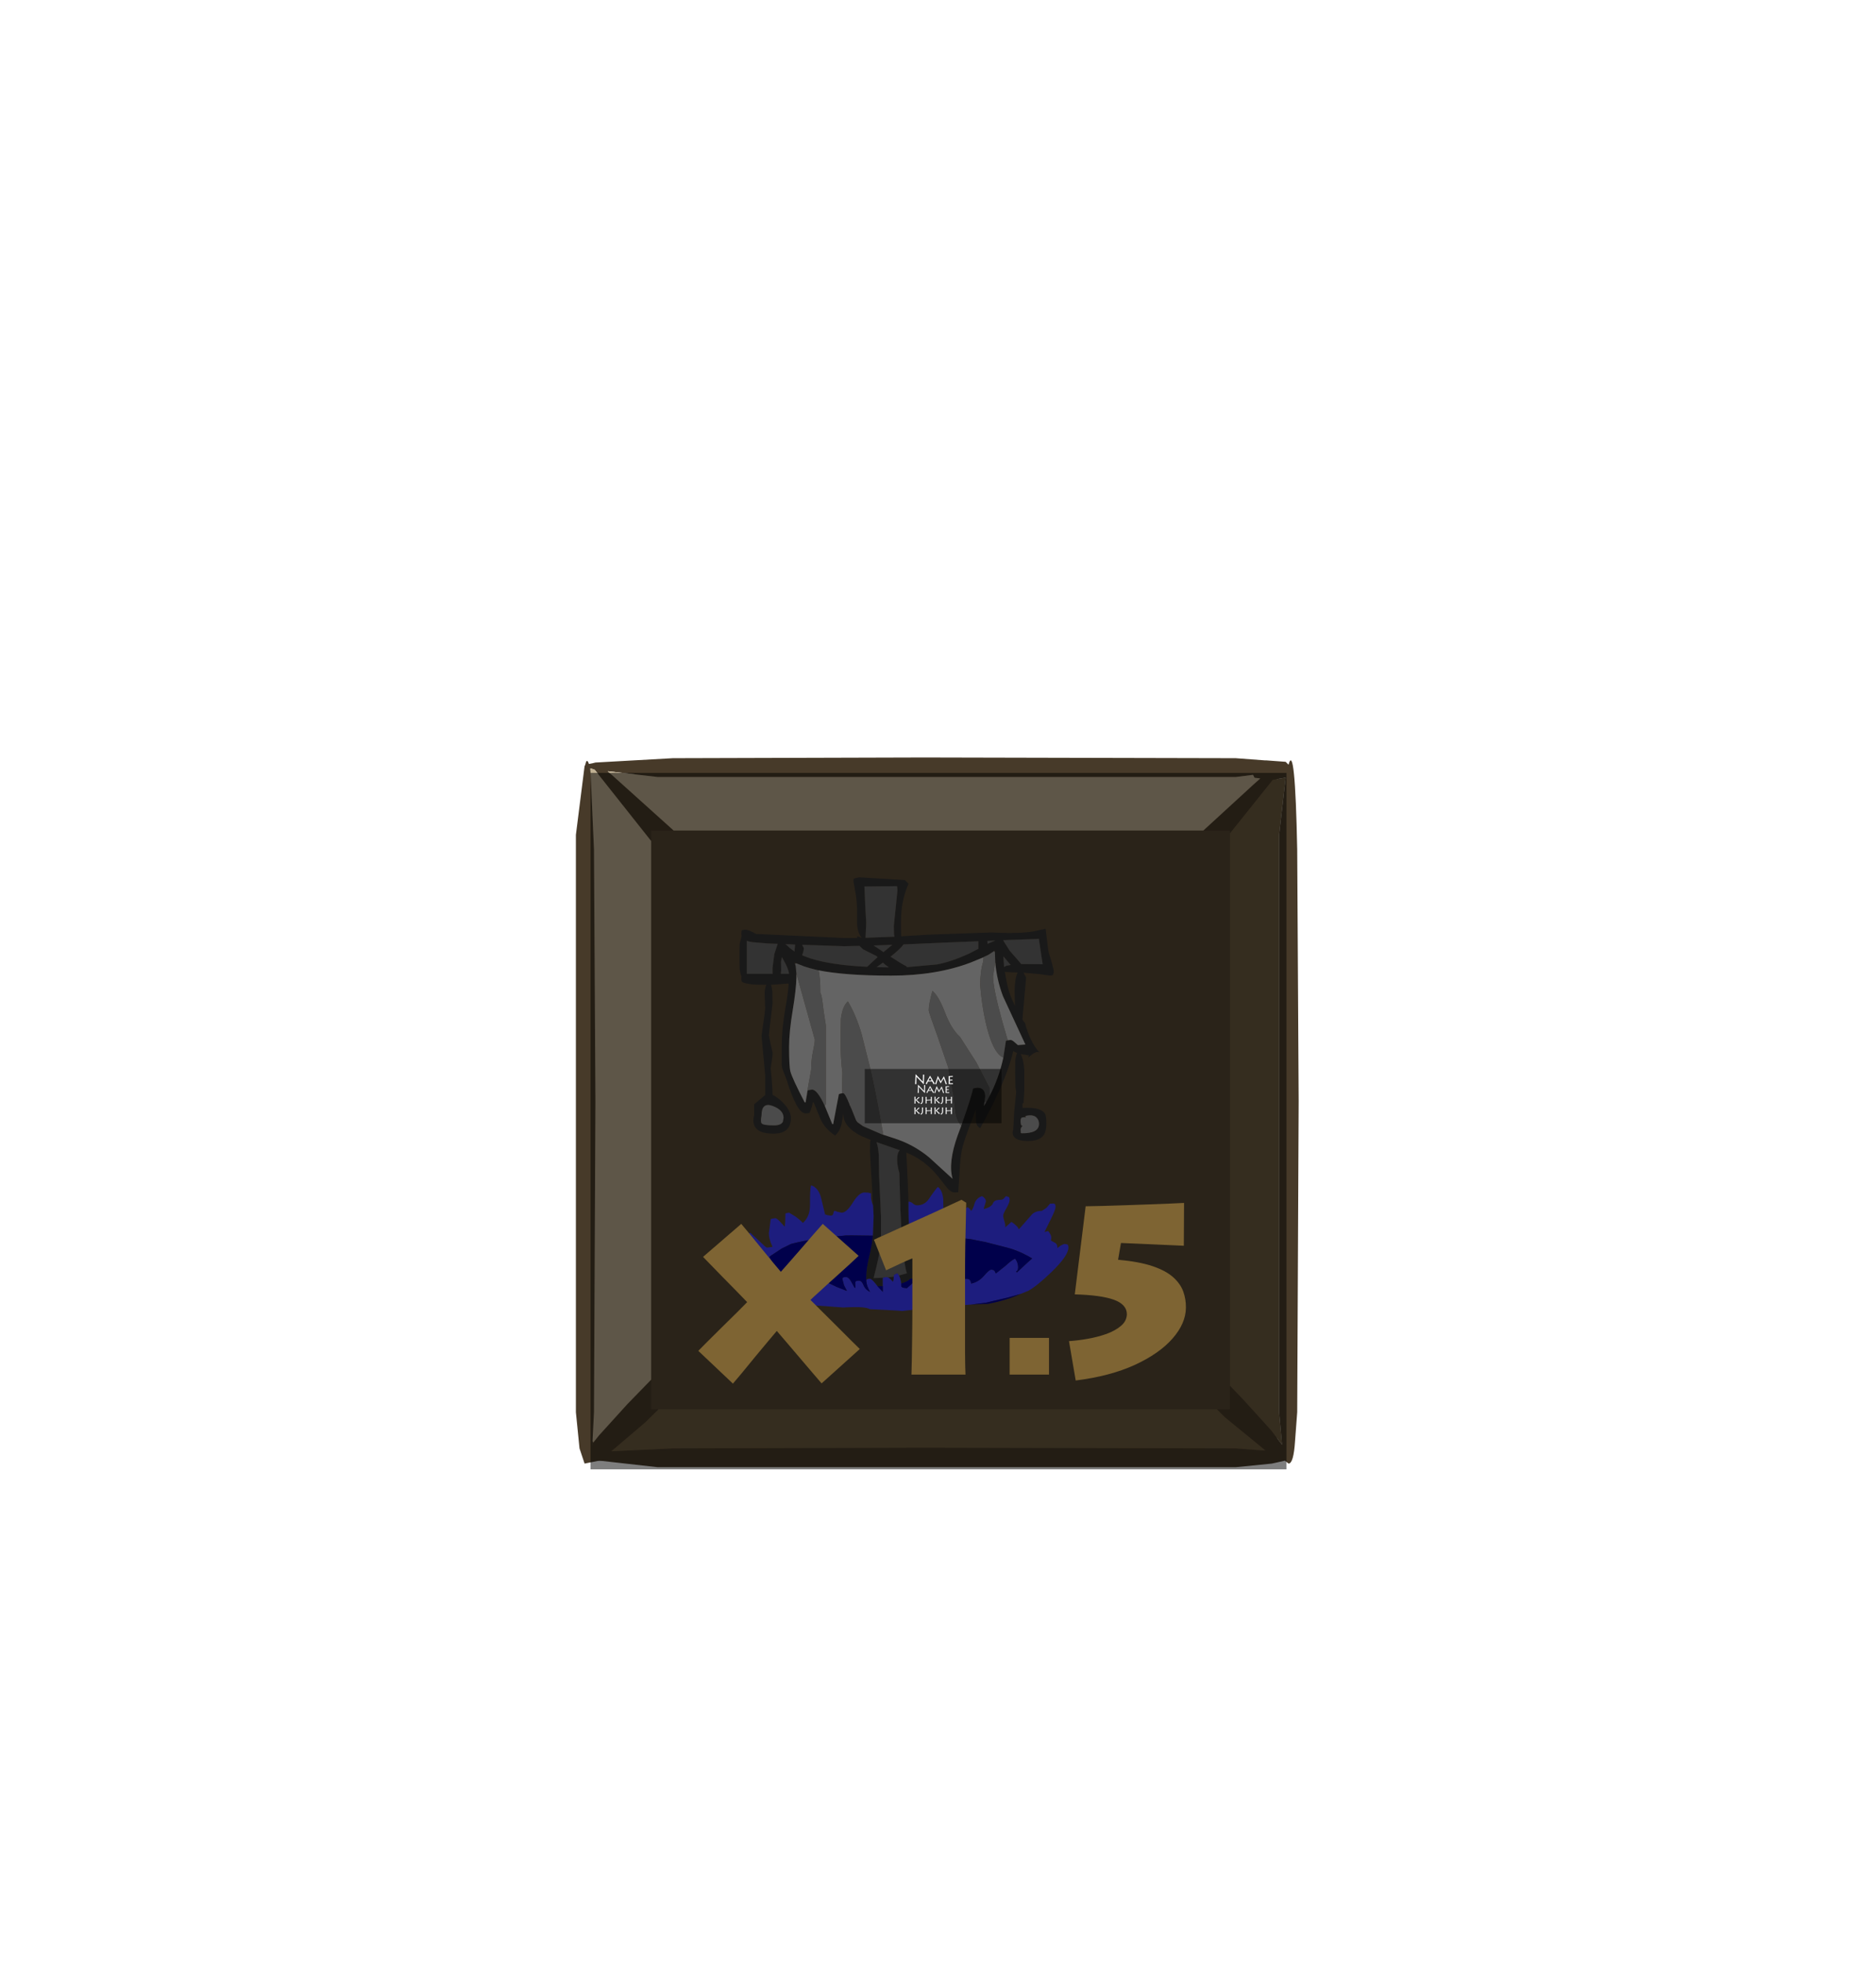 <?xml version="1.0" encoding="UTF-8" standalone="no"?>
<svg xmlns:ffdec="https://www.free-decompiler.com/flash" xmlns:xlink="http://www.w3.org/1999/xlink" ffdec:objectType="frame" height="135.65px" width="129.65px" xmlns="http://www.w3.org/2000/svg">
  <g transform="matrix(1.0, 0.0, 0.0, 1.0, 45.0, 57.4)">
    <use ffdec:characterId="933" height="47.45" id="bgcolor" transform="matrix(1.0, 0.0, 0.0, 1.0, -4.2, -3.9)" width="47.45" xlink:href="#sprite0"/>
    <use ffdec:characterId="921" height="22.0" id="hitbox" transform="matrix(2.23, 0.0, 0.0, 2.175, -4.55, -4.25)" width="22.0" xlink:href="#sprite1"/>
    <clipPath id="clipPath0" transform="matrix(1.0, 0.0, 0.0, 1.0, 0.0, 0.0)">
      <path d="M40.0 0.0 L40.0 40.0 0.0 40.0 0.0 0.0 40.0 0.0" fill="#cccccc" fill-rule="evenodd" stroke="none"/>
    </clipPath>
    <g clip-path="url(#clipPath0)">
      <filter id="filter0">
        <feColorMatrix in="SourceGraphic" result="filterResult0" type="matrix" values="0 0 0 0 0.2,0 0 0 0 0.2,0 0 0 0 1.0,0 0 0 1 0"/>
        <feConvolveMatrix divisor="676.0" in="filterResult0" kernelMatrix="1 1 1 1 1 1 1 1 1 1 1 1 1 1 1 1 1 1 1 1 1 1 1 1 1 1 1 1 1 1 1 1 1 1 1 1 1 1 1 1 1 1 1 1 1 1 1 1 1 1 1 1 1 1 1 1 1 1 1 1 1 1 1 1 1 1 1 1 1 1 1 1 1 1 1 1 1 1 1 1 1 1 1 1 1 1 1 1 1 1 1 1 1 1 1 1 1 1 1 1 1 1 1 1 1 1 1 1 1 1 1 1 1 1 1 1 1 1 1 1 1 1 1 1 1 1 1 1 1 1 1 1 1 1 1 1 1 1 1 1 1 1 1 1 1 1 1 1 1 1 1 1 1 1 1 1 1 1 1 1 1 1 1 1 1 1 1 1 1 1 1 1 1 1 1 1 1 1 1 1 1 1 1 1 1 1 1 1 1 1 1 1 1 1 1 1 1 1 1 1 1 1 1 1 1 1 1 1 1 1 1 1 1 1 1 1 1 1 1 1 1 1 1 1 1 1 1 1 1 1 1 1 1 1 1 1 1 1 1 1 1 1 1 1 1 1 1 1 1 1 1 1 1 1 1 1 1 1 1 1 1 1 1 1 1 1 1 1 1 1 1 1 1 1 1 1 1 1 1 1 1 1 1 1 1 1 1 1 1 1 1 1 1 1 1 1 1 1 1 1 1 1 1 1 1 1 1 1 1 1 1 1 1 1 1 1 1 1 1 1 1 1 1 1 1 1 1 1 1 1 1 1 1 1 1 1 1 1 1 1 1 1 1 1 1 1 1 1 1 1 1 1 1 1 1 1 1 1 1 1 1 1 1 1 1 1 1 1 1 1 1 1 1 1 1 1 1 1 1 1 1 1 1 1 1 1 1 1 1 1 1 1 1 1 1 1 1 1 1 1 1 1 1 1 1 1 1 1 1 1 1 1 1 1 1 1 1 1 1 1 1 1 1 1 1 1 1 1 1 1 1 1 1 1 1 1 1 1 1 1 1 1 1 1 1 1 1 1 1 1 1 1 1 1 1 1 1 1 1 1 1 1 1 1 1 1 1 1 1 1 1 1 1 1 1 1 1 1 1 1 1 1 1 1 1 1 1 1 1 1 1 1 1 1 1 1 1 1 1 1 1 1 1 1 1 1 1 1 1 1 1 1 1 1 1 1 1 1 1 1 1 1 1 1 1 1 1 1 1 1 1 1 1 1 1 1 1 1 1 1 1 1 1 1 1 1 1 1 1 1 1 1 1 1 1 1 1 1 1 1 1 1 1 1 1 1 1 1 1 1 1 1 1 1 1 1 1 1 1 1 1 1 1 1 1 1 1 1 1 1 1 1 1 1 1 1 1 1 1 1 1 1 1 1 1 1 1 1 1 1 1 1 1 1 1 1 1 1 1 1 1 1 1 1 1 1 1 1 1 1 1 1 1 1 1 1 1 1 1 1 1 1 1 1 1 1 1 1 1 1 1 1 1 1 1 1 1 1 1 1 1 1 1 1 1 1 1 1 1 1 1 1 1 1 1 1" order="26 26" result="filterResult1"/>
        <feComposite in="SourceGraphic" in2="filterResult1" operator="over" result="filterResult2"/>
      </filter>
      <use ffdec:characterId="998" filter="url(#filter0)" height="118.0" transform="matrix(0.254, 0.0, 0.0, 0.254, 5.596, 3.233)" width="91.5" xlink:href="#sprite2"/>
      <filter id="filter5">
        <feColorMatrix in="SourceGraphic" result="filterResult3" type="matrix" values="0 0 0 0 0.0,0 0 0 0 0.0,0 0 0 0 0.0,0 0 0 1 0"/>
        <feConvolveMatrix divisor="9.0" in="filterResult3" kernelMatrix="1 1 1 1 1 1 1 1 1" order="3 3" result="filterResult4"/>
        <feComposite in="SourceGraphic" in2="filterResult4" operator="over" result="filterResult5"/>
      </filter>
      <use ffdec:characterId="992" filter="url(#filter5)" height="15.4" transform="matrix(1.0, 0.0, 0.0, 1.0, 2.75, 24.25)" width="42.35" xlink:href="#text0"/>
    </g>
    <filter id="filter6">
      <feColorMatrix in="SourceGraphic" result="filterResult6" type="matrix" values="0 0 0 0 0.0,0 0 0 0 0.0,0 0 0 0 0.0,0 0 0 1 0"/>
      <feConvolveMatrix divisor="4.0" in="filterResult6" kernelMatrix="1 1 1 1" order="2 2" result="filterResult7"/>
      <feComposite in="SourceGraphic" in2="filterResult7" operator="over" result="filterResult8"/>
    </filter>
    <use ffdec:characterId="935" filter="url(#filter6)" height="15.75" id="txt_hotkey" transform="matrix(1.0, 0.0, 0.0, 1.0, -3.85, -0.1)" width="18.0" xlink:href="#text1"/>
    <use ffdec:characterId="948" ffdec:characterName="Army_fla.Hud_BgButton_151" height="97.6" id="bg" transform="matrix(1.0, 0.0, 0.0, 1.0, -29.05, -29.25)" width="97.6" xlink:href="#sprite3"/>
    <use ffdec:characterId="950" ffdec:characterName="Army_fla.Hud_cooldown_152" height="48.5" id="cdcover" transform="matrix(0.998, 0.0, 0.0, 0.99, -4.2, -4)" width="48.1" xlink:href="#sprite4"/>
    <use ffdec:characterId="950" ffdec:characterName="Army_fla.Hud_cooldown_152" height="48.5" id="cd" transform="matrix(0.998, 0.0, 0.0, 0.99, -4.2, -4)" width="48.1" xlink:href="#sprite4"/>
    <use ffdec:characterId="953" ffdec:characterName="Army_fla.Hud_Description_153" height="50.1" id="desc" transform="matrix(0.075, 0.0, 0.0, 0.075, 14.65, 16.478)" width="129.55" xlink:href="#sprite5"/>
  </g>
  <defs>
    <g id="sprite0" transform="matrix(1.0, 0.0, 0.0, 1.0, 0.0, 0.0)">
      <use ffdec:characterId="932" height="47.45" transform="matrix(1.0, 0.0, 0.0, 1.0, 0.0, 0.0)" width="47.45" xlink:href="#shape0"/>
    </g>
    <g id="shape0" transform="matrix(1.0, 0.0, 0.0, 1.0, 0.0, 0.0)">
      <path d="M47.45 0.0 L47.45 47.45 0.0 47.45 0.0 0.0 47.45 0.0" fill="#564732" fill-rule="evenodd" stroke="none"/>
    </g>
    <g id="sprite1" transform="matrix(1.0, 0.0, 0.0, 1.0, 0.0, 0.0)">
      <use ffdec:characterId="145" height="22.0" transform="matrix(1.0, 0.0, 0.0, 1.0, 0.0, 0.0)" width="22.0" xlink:href="#shape1"/>
    </g>
    <g id="shape1" transform="matrix(1.0, 0.0, 0.0, 1.0, 0.0, 0.0)">
      <path d="M22.0 0.0 L22.0 22.0 0.0 22.0 0.0 0.0 22.0 0.0" fill="#00ff00" fill-opacity="0.0" fill-rule="evenodd" stroke="none"/>
    </g>
    <g id="sprite2" transform="matrix(1.0, 0.0, 0.0, 1.0, 45.75, 59.4)">
      <use ffdec:characterId="997" height="118.0" transform="matrix(1.0, 0.0, 0.0, 1.0, -45.75, -59.4)" width="91.5" xlink:href="#shape3"/>
    </g>
    <g id="shape3" transform="matrix(1.0, 0.0, 0.0, 1.0, 45.75, 59.4)">
      <path d="M-7.4 29.9 L-8.25 15.15 -8.2 12.75 -8.05 12.05 -10.6 11.0 Q-15.75 8.4 -15.45 4.75 L-15.95 7.6 Q-16.4 9.75 -17.75 10.85 -20.35 9.15 -21.65 6.5 L-23.5 2.0 -23.75 1.75 Q-24.25 4.05 -24.75 4.75 L-25.75 4.85 Q-28.1 4.85 -30.95 -4.4 L-31.85 -6.7 Q-32.35 -8.0 -32.25 -8.9 L-32.25 -13.4 Q-32.25 -18.25 -31.25 -23.8 -30.55 -27.65 -30.35 -30.5 L-35.15 -30.15 Q-34.9 -29.4 -34.8 -28.3 L-34.75 -25.05 -35.25 -20.75 -35.75 -16.45 -35.3 -14.2 -34.75 -11.75 Q-34.7 -10.95 -34.95 -9.5 L-35.25 -7.45 Q-34.75 -2.4 -34.75 -0.25 -32.65 0.9 -31.2 2.7 -29.75 4.55 -29.75 6.1 -29.75 10.35 -34.5 10.35 -38.9 10.35 -39.75 8.0 -40.2 6.8 -39.75 5.35 L-39.75 2.35 -36.75 -0.15 -36.75 -5.55 -37.75 -16.25 -37.3 -19.5 Q-36.85 -22.35 -36.75 -23.75 L-36.9 -27.7 Q-36.9 -29.15 -36.45 -30.15 L-36.75 -30.15 Q-41.7 -30.15 -42.95 -30.9 -43.25 -31.05 -43.25 -31.8 L-43.2 -32.45 Q-43.55 -33.25 -43.7 -34.5 L-43.75 -37.9 -43.7 -41.3 -43.15 -43.45 -43.25 -43.9 -43.2 -44.65 -43.1 -45.0 -42.25 -45.15 Q-41.2 -45.15 -39.25 -44.0 L-15.5 -42.9 -11.7 -42.9 -11.7 -43.4 -10.6 -42.95 -10.5 -42.95 Q-11.55 -44.15 -11.75 -46.55 L-11.75 -50.75 Q-11.85 -53.7 -12.3 -55.8 L-12.75 -58.45 -12.65 -59.05 -11.2 -59.4 1.25 -58.65 2.25 -57.65 Q0.75 -54.25 0.35 -50.35 0.1 -48.0 0.25 -43.35 L7.7 -43.8 24.8 -44.4 Q32.3 -44.0 36.3 -44.7 L39.55 -45.4 40.25 -39.75 Q40.3 -39.05 41.05 -36.85 L41.75 -34.15 41.75 -33.4 41.55 -33.0 41.6 -32.8 40.75 -32.65 37.95 -33.05 33.55 -33.45 34.25 -32.15 33.75 -26.5 33.25 -20.9 Q33.25 -20.5 33.95 -19.75 34.5 -17.5 35.55 -15.3 36.6 -13.1 37.8 -11.85 L37.8 -11.8 Q36.85 -12.2 35.0 -10.5 L34.8 -10.3 35.0 -10.95 32.85 -11.3 32.75 -11.35 Q33.6 -9.7 33.75 -6.9 L33.75 -1.2 33.55 2.0 33.25 2.2 33.25 3.35 Q38.1 3.05 39.35 4.85 39.75 5.45 39.75 7.55 39.75 9.7 39.05 10.7 37.95 12.35 34.75 12.35 31.4 12.35 30.75 10.85 30.4 10.1 30.75 9.2 L31.0 4.4 31.55 -1.05 31.35 -2.25 31.25 -6.3 31.3 -9.6 Q31.45 -10.95 31.8 -11.6 31.1 -11.85 30.75 -12.15 L30.35 -10.55 Q28.15 -2.65 21.75 8.85 20.6 8.3 20.6 6.65 L20.55 3.75 18.5 9.3 Q17.2 12.75 16.75 14.85 16.35 16.9 16.15 20.45 L15.8 26.1 Q16.0 26.35 14.75 26.35 13.8 26.35 12.7 25.05 L10.3 22.0 Q6.7 17.5 1.65 15.5 L2.0 22.65 2.25 28.85 2.25 31.35 Q2.25 34.8 2.7 38.35 L2.85 39.35 3.0 40.55 3.05 40.7 Q3.75 45.25 3.75 48.5 L3.7 49.25 Q3.55 49.25 3.5 49.35 L3.5 49.7 2.75 49.85 2.65 49.85 Q2.2 50.5 0.3 51.1 L0.25 51.15 Q0.1 49.8 -0.35 48.95 L1.75 48.35 1.8 48.35 Q1.1 46.1 0.6 40.55 L0.45 38.3 0.4 37.5 0.25 35.5 0.05 31.2 -0.25 21.0 Q-0.8 19.25 -0.85 17.55 -0.9 15.7 -0.15 14.85 L-6.45 12.65 Q-5.95 14.2 -5.85 16.15 L-5.75 21.9 -5.25 32.75 -5.25 33.3 -5.25 37.8 -5.25 38.15 -5.3 40.25 -5.35 40.6 Q-5.65 43.5 -7.25 49.65 L-4.65 49.55 -4.75 49.65 -4.75 51.85 -5.25 51.85 -6.2 51.85 -6.55 51.4 Q-7.75 49.85 -8.25 49.85 -9.0 49.85 -9.2 50.1 L-9.25 50.35 -9.25 49.25 Q-9.25 46.95 -8.25 42.95 L-7.7 40.2 -7.7 40.15 -7.45 38.1 -7.25 32.85 -7.4 29.9 M-9.75 -56.9 L-9.5 -51.1 -9.25 -46.95 -9.45 -43.0 -9.45 -42.95 -1.55 -43.25 -1.7 -43.85 -1.75 -46.15 -1.25 -51.0 -0.75 -55.9 -0.85 -56.9 -1.0 -57.0 -9.75 -56.9 M-41.75 -33.15 L-34.7 -33.15 -34.75 -33.4 -34.75 -34.8 -34.25 -38.55 -33.35 -41.3 -35.95 -41.4 -40.2 -41.75 Q-41.3 -41.9 -41.75 -42.15 L-41.75 -33.15 M-6.5 -38.0 L-10.1 -39.8 -11.1 -40.75 -15.25 -40.65 -26.7 -41.05 -26.25 -40.15 Q-26.25 -39.4 -26.55 -38.65 L-26.7 -38.2 -26.25 -38.0 -24.5 -37.35 Q-18.65 -35.5 -9.0 -35.05 L-6.2 -37.65 -6.15 -37.65 -6.15 -37.7 -6.5 -38.0 M-6.1 -40.1 L-4.55 -39.05 -4.5 -39.1 -2.15 -41.05 -7.25 -40.85 -6.1 -40.1 M-4.7 -36.2 L-6.45 -34.95 -3.1 -34.9 -4.25 -35.75 -4.7 -36.2 M-30.05 -40.15 L-28.75 -39.2 -28.75 -39.65 -28.6 -41.1 -30.4 -41.2 -31.0 -41.2 -31.25 -41.2 -31.25 -41.15 Q-31.05 -41.15 -30.25 -40.35 L-30.05 -40.15 M-31.25 -35.95 L-32.2 -37.7 -32.45 -36.4 -32.4 -34.2 -32.5 -33.15 -30.25 -33.15 Q-30.4 -34.1 -31.0 -35.45 L-31.25 -35.95 M-22.5 -34.15 L-23.5 -34.4 -24.85 -34.75 -25.0 -34.8 -26.25 -35.2 -28.15 -35.95 -28.25 -36.0 -28.75 -36.25 -28.65 -35.9 -28.6 -35.8 -28.45 -35.25 -28.25 -33.15 -28.25 -32.65 -28.25 -32.25 -28.25 -32.15 -28.25 -32.05 Q-28.35 -28.75 -29.25 -23.3 -30.25 -17.35 -30.25 -13.3 -30.25 -8.0 -29.9 -6.6 -29.4 -4.7 -26.0 1.85 L-25.75 1.85 -25.75 1.75 -25.5 0.45 -25.2 -1.4 -24.95 -1.5 -24.0 -1.65 Q-22.6 -1.65 -20.55 2.75 L-18.5 7.75 -18.25 7.75 -16.7 -0.4 -16.45 -0.5 -15.85 -0.65 -15.65 -0.65 -15.5 -0.65 Q-15.0 -0.65 -13.75 2.5 L-13.65 2.75 -13.55 2.95 -13.55 3.0 -13.4 3.3 -13.35 3.4 -12.0 6.75 -11.95 6.85 -11.85 6.95 -11.8 7.0 -11.75 7.1 -11.7 7.15 -11.65 7.2 -11.6 7.25 -11.55 7.3 -10.15 8.3 -10.1 8.3 -10.05 8.35 -4.95 10.55 -4.75 10.6 -1.7 11.6 Q3.55 13.25 7.85 16.8 L14.25 22.65 Q12.95 18.25 15.65 10.75 L16.6 8.2 Q19.5 -0.05 19.8 -1.9 L20.05 -2.0 21.0 -2.15 Q23.05 -2.15 23.1 0.15 L23.1 0.3 23.0 1.15 22.95 1.5 22.75 2.85 23.4 1.8 24.25 0.2 Q26.85 -4.8 28.05 -10.35 L28.75 -14.9 29.0 -15.0 29.05 -15.0 29.2 -15.05 29.25 -15.05 30.0 -15.15 Q30.45 -15.15 31.2 -14.45 L32.0 -13.75 34.05 -13.9 27.95 -27.05 Q26.25 -31.55 25.85 -36.3 L25.75 -39.0 25.75 -39.5 25.55 -39.35 25.5 -39.3 23.95 -38.3 22.65 -37.7 22.65 -37.65 19.25 -36.25 Q9.85 -32.65 -2.5 -32.65 -15.2 -32.65 -22.5 -34.15 M37.75 -42.65 L28.0 -42.3 28.3 -41.75 29.8 -39.4 32.25 -36.6 32.9 -35.8 38.75 -35.75 38.25 -39.05 37.75 -42.4 37.75 -42.65 M23.75 -41.3 L25.75 -42.15 25.75 -42.2 23.7 -42.1 23.75 -41.3 M1.8 -34.95 L10.05 -35.7 Q13.8 -36.4 18.75 -38.65 L21.25 -39.95 21.25 -42.0 12.3 -41.65 0.9 -41.15 Q0.1 -40.0 -2.65 -37.8 0.35 -35.85 1.75 -35.15 L1.75 -34.95 1.8 -34.95 M30.05 -27.0 L31.2 -24.45 31.1 -28.45 Q31.15 -31.85 31.95 -33.5 L28.55 -33.65 28.45 -33.7 Q29.15 -29.4 30.05 -27.0 M30.05 -35.55 L28.05 -37.9 28.25 -35.0 28.9 -35.35 30.05 -35.55 M34.1 5.95 L34.15 6.0 33.75 5.85 33.0 6.0 32.8 6.35 32.75 6.75 32.75 6.95 32.75 7.2 32.8 7.55 32.8 7.7 32.95 8.1 33.0 8.15 33.3 8.25 33.35 8.25 33.1 8.4 32.9 8.7 Q32.75 8.95 32.75 9.25 L32.8 10.15 33.0 10.25 Q37.75 10.3 37.75 7.7 37.75 6.75 37.2 6.1 36.35 5.1 34.45 5.45 L34.1 5.55 33.8 5.6 34.1 5.95 M-34.75 2.8 Q-37.75 1.7 -37.75 5.45 -38.05 7.05 -37.75 7.5 -37.4 8.1 -34.35 8.1 -32.5 8.1 -31.95 7.15 L-31.75 6.05 Q-31.75 3.9 -34.75 2.8 M-3.35 49.45 L-1.75 49.25 Q-1.8 50.4 -2.0 50.65 -2.8 49.7 -3.35 49.45 M-9.25 50.45 L-9.2 50.7 -9.25 50.65 -9.25 50.45" fill="#333333" fill-rule="evenodd" stroke="none"/>
      <path d="M-4.65 49.55 L-7.25 49.65 Q-5.65 43.5 -5.35 40.6 L-5.3 40.25 -5.25 38.15 -5.25 37.8 -5.25 33.3 -5.25 32.75 -5.75 21.9 -5.85 16.15 Q-5.95 14.2 -6.45 12.65 L-0.15 14.85 Q-0.9 15.7 -0.85 17.55 -0.8 19.25 -0.25 21.0 L0.05 31.2 0.25 35.5 0.4 37.5 0.45 38.3 0.6 40.55 Q1.1 46.1 1.8 48.35 L1.75 48.35 -0.35 48.95 -0.75 48.35 -1.4 48.6 -1.75 48.85 -1.75 49.25 -3.35 49.45 -3.75 49.35 -4.6 49.5 -4.65 49.55 M-41.75 -33.15 L-41.75 -42.15 Q-41.3 -41.9 -40.2 -41.75 L-35.95 -41.4 -33.35 -41.3 -34.25 -38.55 -34.75 -34.8 -34.75 -33.4 -34.7 -33.15 -41.75 -33.15 M-9.75 -56.9 L-1.0 -57.0 -0.85 -56.9 -0.75 -55.9 -1.25 -51.0 -1.75 -46.15 -1.7 -43.85 -1.55 -43.25 -9.45 -42.95 -9.45 -43.0 -9.25 -46.95 -9.5 -51.1 -9.75 -56.9 M-6.5 -38.0 L-6.15 -37.65 -6.2 -37.65 -9.0 -35.05 Q-18.65 -35.5 -24.5 -37.35 L-26.25 -38.0 -26.7 -38.2 -26.55 -38.65 Q-26.25 -39.4 -26.25 -40.15 L-26.7 -41.05 -15.25 -40.65 -11.1 -40.75 -10.1 -39.8 -6.5 -38.0 M-31.25 -35.95 L-31.0 -35.45 Q-30.4 -34.1 -30.25 -33.15 L-32.5 -33.15 -32.4 -34.2 -32.45 -36.4 -32.2 -37.7 -31.25 -35.95 M-30.05 -40.15 L-30.25 -40.35 Q-31.05 -41.15 -31.25 -41.15 L-31.25 -41.2 -31.0 -41.2 -30.4 -41.2 -28.6 -41.1 -28.75 -39.65 -28.75 -39.2 -30.05 -40.15 M-4.7 -36.2 L-4.25 -35.75 -3.1 -34.9 -6.45 -34.95 -4.7 -36.2 M-6.1 -40.1 L-7.25 -40.85 -2.15 -41.05 -4.5 -39.1 -4.55 -39.05 -6.1 -40.1 M23.75 -41.3 L23.7 -42.1 25.75 -42.2 25.75 -42.15 23.75 -41.3 M37.75 -42.65 L37.75 -42.4 38.25 -39.05 38.75 -35.75 32.9 -35.8 32.25 -36.6 29.8 -39.4 28.3 -41.75 28.0 -42.3 37.75 -42.65 M1.75 -35.15 Q0.35 -35.85 -2.65 -37.8 0.1 -40.0 0.9 -41.15 L12.3 -41.65 21.25 -42.0 21.25 -39.95 18.75 -38.65 Q13.8 -36.4 10.05 -35.7 L1.8 -34.95 1.75 -35.15 M30.05 -35.55 L28.9 -35.35 28.25 -35.0 28.05 -37.9 30.05 -35.55" fill="#666666" fill-rule="evenodd" stroke="none"/>
      <path d="M-22.5 -34.15 L-22.2 -34.1 Q-21.75 -31.6 -21.75 -29.2 L-21.75 -28.05 Q-21.45 -27.5 -21.25 -26.25 L-20.8 -22.7 -20.25 -19.15 -20.25 2.25 -20.35 2.55 -20.55 2.75 Q-22.6 -1.65 -24.0 -1.65 L-24.95 -1.5 -25.2 -1.4 -25.5 0.45 -25.75 1.75 -25.0 -2.9 -24.25 -7.0 Q-24.25 -9.7 -23.75 -12.0 -23.25 -14.3 -23.25 -15.25 L-28.25 -33.15 -28.45 -35.25 -28.6 -35.8 -28.65 -35.9 -28.25 -36.0 -28.15 -35.95 -26.25 -35.2 -25.0 -34.8 -24.75 -34.05 -24.85 -34.75 -23.5 -34.4 -22.5 -34.15 M-15.85 -0.65 L-15.85 -1.15 -15.75 -6.25 Q-16.25 -10.0 -16.25 -15.45 L-16.15 -20.9 Q-15.75 -24.3 -14.25 -25.65 -12.05 -21.95 -10.55 -16.9 L-8.25 -7.75 Q-6.95 -2.3 -4.75 9.85 L-4.75 10.6 -4.95 10.55 -10.05 8.35 -10.1 8.3 -10.15 8.3 -11.55 7.3 -11.6 7.25 -11.65 7.2 -11.7 7.15 -11.75 7.1 -11.8 7.0 -11.85 6.95 -11.95 6.85 -12.0 6.75 -13.35 3.4 -13.4 3.3 -13.55 3.0 -13.55 2.95 -13.7 2.0 -13.75 2.5 Q-15.0 -0.65 -15.5 -0.65 L-15.65 -0.65 -15.85 -0.65 M16.6 8.2 Q15.45 6.95 15.0 4.45 L14.55 0.25 13.05 -7.65 10.1 -16.25 Q7.75 -22.7 7.75 -23.2 7.75 -25.0 8.75 -28.5 10.4 -27.2 12.1 -22.8 13.85 -18.15 16.25 -16.0 L20.7 -9.05 24.25 -2.15 24.25 0.2 23.4 1.8 23.25 1.85 22.95 1.5 23.0 1.15 23.1 0.3 23.1 0.15 Q23.05 -2.15 21.0 -2.15 L20.05 -2.0 19.8 -1.9 Q19.5 -0.05 16.6 8.2 M28.05 -10.35 Q25.15 -11.55 23.25 -19.9 22.15 -24.8 21.75 -30.0 21.75 -33.9 22.55 -36.4 L22.65 -37.65 22.65 -37.7 23.95 -38.3 25.5 -39.3 25.55 -39.35 25.75 -39.0 25.85 -36.3 25.75 -35.75 25.25 -32.5 Q25.25 -29.25 27.75 -20.2 L29.25 -15.05 29.2 -15.05 29.05 -15.0 29.0 -15.0 28.75 -14.9 28.05 -10.35 M34.1 5.55 L34.45 5.45 Q36.35 5.1 37.2 6.1 37.75 6.75 37.75 7.7 37.75 10.3 33.0 10.25 L32.8 10.15 32.75 9.25 Q32.75 8.95 32.9 8.7 L33.1 8.4 33.35 8.25 33.3 8.25 33.0 8.15 32.95 8.1 32.8 7.7 32.8 7.55 32.75 7.2 32.75 6.95 32.75 6.75 32.8 6.35 33.0 6.0 33.75 5.85 34.15 6.0 34.1 5.95 34.1 5.55 M-34.75 2.8 Q-31.75 3.9 -31.75 6.05 L-31.95 7.15 Q-32.5 8.1 -34.35 8.1 -37.4 8.1 -37.75 7.5 -38.05 7.05 -37.75 5.45 -37.75 1.7 -34.75 2.8" fill="#999999" fill-rule="evenodd" stroke="none"/>
      <path d="M-20.55 2.75 L-20.35 2.55 -20.25 2.25 -20.25 -19.15 -20.8 -22.7 -21.25 -26.25 Q-21.45 -27.5 -21.75 -28.05 L-21.75 -29.2 Q-21.75 -31.6 -22.2 -34.1 L-22.5 -34.15 Q-15.2 -32.65 -2.5 -32.65 9.85 -32.65 19.25 -36.25 L22.65 -37.65 22.55 -36.4 Q21.75 -33.9 21.75 -30.0 22.15 -24.8 23.25 -19.9 25.15 -11.55 28.05 -10.35 26.85 -4.8 24.25 0.2 L24.25 -2.15 20.7 -9.05 16.25 -16.0 Q13.85 -18.15 12.1 -22.8 10.4 -27.2 8.75 -28.5 7.75 -25.0 7.75 -23.2 7.75 -22.7 10.1 -16.25 L13.05 -7.65 14.55 0.25 15.0 4.45 Q15.45 6.95 16.6 8.2 L15.65 10.75 Q12.95 18.25 14.25 22.65 L7.85 16.8 Q3.55 13.25 -1.7 11.6 L-4.75 10.6 -4.75 9.85 Q-6.95 -2.3 -8.25 -7.75 L-10.55 -16.9 Q-12.05 -21.95 -14.25 -25.65 -15.75 -24.3 -16.15 -20.9 L-16.25 -15.45 Q-16.25 -10.0 -15.75 -6.25 L-15.85 -1.15 -15.85 -0.65 -16.45 -0.5 -16.7 -0.4 -18.25 7.75 -18.5 7.75 -20.55 2.75 M-24.85 -34.75 L-24.75 -34.05 -25.0 -34.8 -24.85 -34.75 M-28.25 -33.15 L-23.25 -15.25 Q-23.25 -14.3 -23.75 -12.0 -24.25 -9.7 -24.25 -7.0 L-25.0 -2.9 -25.75 1.75 -25.75 1.85 -26.0 1.85 Q-29.4 -4.7 -29.9 -6.6 -30.25 -8.0 -30.25 -13.3 -30.25 -17.35 -29.25 -23.3 -28.35 -28.75 -28.25 -32.05 L-28.25 -32.15 -28.25 -32.25 -28.25 -32.65 -28.25 -33.15 M25.85 -36.3 Q26.25 -31.55 27.95 -27.05 L34.05 -13.9 32.0 -13.75 31.2 -14.45 Q30.45 -15.15 30.0 -15.15 L29.25 -15.05 27.75 -20.2 Q25.25 -29.25 25.25 -32.5 L25.75 -35.75 25.85 -36.3 M23.4 1.8 L22.75 2.85 22.95 1.5 23.25 1.85 23.4 1.8 M-13.55 2.95 L-13.65 2.75 -13.75 2.5 -13.7 2.0 -13.55 2.95" fill="#cccccc" fill-rule="evenodd" stroke="none"/>
      <path d="M2.25 28.85 Q2.9 28.85 3.45 29.35 4.0 29.85 4.6 29.85 6.6 29.85 7.8 28.1 9.7 25.3 10.25 24.85 11.45 25.7 11.7 28.15 L11.75 31.85 12.25 31.45 13.25 30.85 13.95 31.5 14.25 32.35 Q14.85 30.85 15.75 30.85 16.55 30.85 16.65 31.2 L16.75 31.85 Q17.0 31.3 18.25 30.35 18.95 30.65 19.25 31.35 19.75 31.05 20.2 29.4 20.65 27.9 22.25 27.35 23.3 27.95 23.3 28.8 L22.75 30.6 22.75 30.85 Q24.8 30.35 25.25 29.25 25.55 28.35 27.25 28.35 27.95 28.35 28.3 27.85 L28.75 27.35 29.45 27.55 Q29.75 27.65 29.75 28.45 29.75 29.1 28.9 30.6 28.0 32.15 28.0 32.6 28.0 33.15 28.35 34.25 28.65 35.2 28.55 35.85 L30.25 34.35 Q32.0 35.5 32.25 36.4 L35.95 32.2 Q36.95 31.35 38.55 31.35 L39.75 30.55 40.75 29.4 41.8 29.35 42.05 29.5 Q42.25 29.6 42.25 30.35 42.25 31.0 41.0 33.55 L39.25 37.1 40.25 36.85 Q41.05 37.8 41.1 38.6 L41.0 39.45 41.85 39.9 Q42.7 40.25 42.75 41.15 L42.75 41.5 Q43.9 40.5 44.75 40.35 L45.45 40.5 Q45.75 40.6 45.75 41.35 45.75 43.55 41.1 48.05 37.1 51.9 34.75 53.15 L32.75 53.95 29.4 54.9 23.25 56.35 19.25 56.85 9.3 57.6 0.5 58.6 -0.5 58.5 -8.3 58.1 Q-9.4 57.35 -14.7 57.6 L-15.5 57.65 -29.15 56.65 -32.05 56.15 -32.3 56.05 -32.35 56.05 -32.4 56.1 -35.0 55.5 -36.4 55.5 Q-38.2 54.45 -39.95 52.2 -42.3 49.1 -42.7 47.6 L-43.85 45.65 Q-45.75 42.3 -45.75 41.25 -45.75 40.5 -45.25 40.35 L-44.75 40.35 -41.05 44.3 Q-41.75 41.65 -41.75 39.95 L-41.5 37.65 -41.6 37.5 -40.75 37.35 -37.25 40.6 Q-36.5 41.4 -36.15 41.35 L-34.75 41.15 Q-35.75 39.05 -35.75 37.4 L-35.5 35.6 -35.25 33.65 -35.0 33.5 -34.0 33.35 Q-33.6 33.35 -32.65 34.35 L-31.45 35.65 Q-31.25 34.85 -31.25 32.15 L-31.1 32.0 -30.25 31.85 -28.5 32.9 Q-27.15 33.9 -26.5 34.65 -24.55 32.95 -24.55 29.7 -24.6 25.35 -24.25 24.4 -22.25 25.05 -21.55 27.8 L-20.45 32.35 Q-20.15 32.35 -19.9 32.5 L-18.95 32.65 Q-18.25 32.65 -18.2 32.0 -18.1 31.35 -17.75 31.35 L-17.1 31.6 -15.95 31.85 Q-14.6 31.85 -12.9 29.1 -11.2 26.35 -9.75 26.35 L-8.7 26.4 -7.95 26.6 Q-8.1 28.25 -7.4 29.9 L-7.25 32.85 -7.45 38.1 Q-15.25 37.95 -15.25 38.1 -23.35 38.7 -29.7 40.35 L-32.25 41.6 -35.2 43.55 -35.6 43.9 -34.4 46.1 -33.65 47.55 -33.25 48.1 Q-32.15 49.7 -30.95 49.85 L-30.75 49.85 Q-30.6 49.85 -29.35 50.95 -28.05 52.05 -27.5 52.15 L-27.2 51.4 Q-26.85 50.9 -25.25 50.15 -26.25 48.05 -26.25 46.95 -26.25 46.1 -26.05 45.8 -25.9 45.6 -25.25 45.35 -23.55 46.1 -23.6 46.85 -23.7 47.35 -22.75 47.35 L-21.5 48.95 -19.7 50.9 -17.3 52.05 -14.5 53.15 -15.3 51.6 -15.75 49.9 -15.7 49.65 Q-15.55 49.35 -14.75 49.35 -14.1 49.35 -13.4 50.5 L-12.5 52.15 -12.2 52.35 -12.25 50.9 -12.2 50.65 Q-12.05 50.35 -11.25 50.35 -10.5 50.35 -10.05 51.45 -9.55 52.8 -8.2 53.4 -9.1 51.85 -9.2 50.7 L-9.25 50.45 -9.25 50.35 -9.2 50.1 Q-9.0 49.85 -8.25 49.85 -7.75 49.85 -6.55 51.4 L-6.2 51.85 -4.75 53.4 -4.75 51.85 -4.75 49.65 -4.65 49.55 -4.6 49.5 -3.75 49.35 -3.35 49.45 Q-2.8 49.7 -2.0 50.65 -1.8 50.4 -1.75 49.25 L-1.75 48.85 -1.4 48.6 -0.75 48.35 -0.35 48.95 Q0.1 49.8 0.25 51.15 L0.25 51.9 0.65 52.25 1.8 52.4 2.9 51.45 Q3.75 50.45 4.25 50.35 5.2 51.0 5.3 52.15 L8.0 49.65 9.15 49.55 10.3 49.35 12.0 46.7 Q12.95 44.95 13.75 44.85 L14.45 45.5 14.75 46.15 15.45 46.05 16.55 46.1 16.65 46.5 16.75 47.6 16.3 49.1 15.5 50.6 15.25 50.9 16.65 50.25 Q17.3 49.85 18.0 49.85 19.25 49.85 19.25 51.15 21.3 50.75 22.85 48.95 24.2 47.35 24.75 47.35 25.5 47.35 25.75 47.85 L26.0 48.4 28.65 46.3 Q30.2 44.85 31.05 44.45 L31.25 44.35 31.45 44.65 Q31.95 45.4 32.05 46.35 32.2 47.5 31.5 47.9 L31.75 48.1 34.6 45.45 35.1 45.0 35.9 44.3 34.4 43.45 34.25 43.4 33.3 42.9 Q32.1 42.35 31.0 41.95 L30.3 41.7 29.05 41.35 23.0 39.8 23.05 39.6 22.9 39.8 19.2 39.05 17.25 38.85 2.7 38.35 Q2.25 34.8 2.25 31.35 L2.25 28.85 M-37.25 48.6 L-37.2 47.85 Q-37.2 47.1 -37.6 46.3 L-38.0 45.65 -38.2 45.8 -39.1 46.65 -37.45 48.65 -37.25 48.6" fill="#3c3cff" fill-rule="evenodd" stroke="none"/>
      <path d="M32.75 53.95 Q29.1 55.65 23.9 56.65 L19.25 56.85 23.25 56.35 29.4 54.9 32.75 53.95 M-7.45 38.1 L-7.7 40.15 -7.7 40.2 -8.25 42.95 Q-9.25 46.95 -9.25 49.25 L-9.25 50.35 -9.25 50.45 -9.25 50.65 -9.2 50.7 Q-9.1 51.85 -8.2 53.4 -9.55 52.8 -10.05 51.45 -10.5 50.35 -11.25 50.35 -12.05 50.35 -12.2 50.65 L-12.25 50.9 -12.2 52.35 -12.5 52.15 -13.4 50.5 Q-14.1 49.35 -14.75 49.35 -15.55 49.35 -15.7 49.65 L-15.75 49.9 -15.3 51.6 -14.5 53.15 -17.3 52.05 -19.7 50.9 -21.5 48.95 -22.75 47.35 Q-23.7 47.35 -23.6 46.85 -23.55 46.1 -25.25 45.35 -25.9 45.6 -26.05 45.8 -26.25 46.1 -26.25 46.95 -26.25 48.05 -25.25 50.15 -26.85 50.9 -27.2 51.4 L-27.5 52.15 Q-28.05 52.05 -29.35 50.95 -30.6 49.85 -30.75 49.85 L-30.95 49.85 Q-32.15 49.7 -33.25 48.1 L-33.65 47.55 -34.4 46.1 -35.6 43.9 -35.2 43.55 -32.25 41.6 -29.7 40.35 Q-23.35 38.7 -15.25 38.1 -15.25 37.95 -7.45 38.1 M-6.2 51.85 L-5.25 51.85 -4.75 51.85 -4.75 53.4 -6.2 51.85 M0.25 51.15 L0.3 51.1 Q2.2 50.5 2.65 49.85 L2.75 49.85 3.5 49.7 3.5 49.35 Q3.55 49.25 3.7 49.25 L3.75 48.5 Q3.75 45.25 3.05 40.7 L3.0 40.55 2.85 39.35 2.7 38.35 17.25 38.85 19.2 39.05 22.9 39.8 23.0 39.8 29.05 41.35 30.3 41.7 31.0 41.95 Q32.1 42.35 33.3 42.9 L34.25 43.4 34.4 43.45 35.9 44.3 35.1 45.0 34.6 45.45 31.75 48.1 31.5 47.9 Q32.2 47.5 32.05 46.35 31.95 45.4 31.45 44.65 L31.25 44.35 31.05 44.45 Q30.2 44.85 28.65 46.3 L26.0 48.4 25.75 47.85 Q25.5 47.35 24.75 47.35 24.2 47.35 22.85 48.95 21.3 50.75 19.25 51.15 19.25 49.85 18.0 49.85 17.3 49.85 16.65 50.25 L15.25 50.9 15.5 50.6 16.3 49.1 16.75 47.6 16.65 46.5 16.55 46.1 15.45 46.05 14.75 46.15 14.45 45.5 13.75 44.85 Q12.95 44.95 12.0 46.7 L10.3 49.35 9.15 49.55 8.0 49.65 5.3 52.15 Q5.2 51.0 4.25 50.35 3.75 50.45 2.9 51.45 L1.8 52.4 0.65 52.25 0.25 51.9 0.25 51.15 M-37.25 48.6 L-37.45 48.65 -39.1 46.65 -38.2 45.8 -38.0 45.65 -37.6 46.3 Q-37.2 47.1 -37.2 47.85 L-37.25 48.6" fill="#000099" fill-rule="evenodd" stroke="none"/>
    </g>
    <g id="text0" transform="matrix(1.0, 0.0, 0.0, 1.0, -3.85, -1.65)">
      <g transform="matrix(1.0, 0.0, 0.0, 1.0, 0.0, 0.0)">
        <use fill="#ffcc66" height="15.4" transform="matrix(0.016, 0.0, 0.0, 0.016, 4.0, 15.0)" width="42.35" xlink:href="#font_Lithos_Pro_Regular_x0"/>
        <use fill="#ffcc66" height="15.4" transform="matrix(0.016, 0.0, 0.0, 0.016, 13.65, 15.0)" width="42.35" xlink:href="#font_Lithos_Pro_Regular_10"/>
        <use fill="#ffcc66" height="15.4" transform="matrix(0.016, 0.0, 0.0, 0.016, 24.7, 15.0)" width="42.35" xlink:href="#font_Lithos_Pro_Regular_.0"/>
        <use fill="#ffcc66" height="15.4" transform="matrix(0.016, 0.0, 0.0, 0.016, 27.65, 15.0)" width="42.35" xlink:href="#font_Lithos_Pro_Regular_50"/>
      </g>
    </g>
    <g id="font_Lithos_Pro_Regular_x0">
      <path d="M172.0 39.0 L22.5 -102.5 Q30.0 -110.5 59.0 -139.5 88.0 -168.0 124.5 -204.5 161.0 -240.5 192.0 -271.0 222.5 -301.5 233.5 -313.0 215.0 -332.0 186.0 -362.0 156.5 -391.5 126.0 -423.0 95.5 -454.5 72.0 -478.5 49.0 -502.0 43.0 -508.5 L208.0 -651.0 Q224.0 -632.0 248.5 -602.5 273.0 -572.5 299.0 -540.5 325.5 -508.0 347.0 -482.0 369.0 -455.5 379.0 -444.0 389.0 -455.5 412.5 -482.0 435.5 -508.5 464.0 -541.0 492.0 -573.5 518.0 -603.5 544.0 -633.0 560.0 -651.0 L715.0 -513.0 Q705.0 -503.0 676.0 -476.5 647.0 -450.0 611.5 -418.0 575.5 -386.0 546.5 -359.0 517.0 -332.5 507.0 -322.5 520.5 -308.5 551.5 -278.0 583.0 -247.0 619.0 -211.0 655.0 -175.5 683.0 -147.0 711.5 -119.0 720.0 -110.5 L555.0 38.0 Q542.5 23.5 516.0 -7.5 489.5 -38.5 458.5 -75.0 427.5 -111.5 401.0 -142.5 374.5 -173.5 361.5 -188.5 353.0 -179.0 326.5 -147.0 300.0 -115.0 267.0 -75.5 234.5 -36.0 208.0 -3.5 181.0 29.0 172.0 39.0" fill-rule="evenodd" stroke="none"/>
    </g>
    <g id="font_Lithos_Pro_Regular_10">
      <path d="M573.5 0.0 L573.5 0.0 340.0 0.0 Q340.5 -14.0 341.5 -57.5 342.5 -100.5 343.0 -162.0 344.0 -223.5 344.0 -293.0 L344.0 -502.0 Q321.0 -493.0 289.0 -478.0 257.5 -463.5 230.5 -450.5 L178.0 -582.5 Q190.0 -588.5 228.5 -605.5 266.5 -623.0 321.0 -647.5 375.5 -672.5 437.0 -700.0 498.0 -728.0 556.0 -755.0 L576.5 -742.5 Q576.0 -717.0 575.0 -669.5 573.5 -622.0 572.5 -560.0 571.5 -498.0 571.5 -428.0 L571.5 -271.5 Q571.5 -160.5 571.5 -92.5 572.0 -24.0 573.5 0.0" fill-rule="evenodd" stroke="none"/>
    </g>
    <g id="font_Lithos_Pro_Regular_.0">
      <path d="M73.5 0.0 L73.5 0.0 73.5 -158.5 243.5 -158.5 243.5 0.0 73.5 0.0" fill-rule="evenodd" stroke="none"/>
    </g>
    <g id="font_Lithos_Pro_Regular_50">
      <path d="M370.0 -568.5 L370.0 -568.5 357.5 -496.0 Q448.0 -488.0 506.0 -468.5 563.5 -449.0 595.0 -421.0 626.5 -393.0 639.0 -359.0 651.0 -325.5 650.5 -289.0 650.0 -221.0 592.5 -155.5 535.5 -90.5 429.0 -41.5 322.5 7.0 174.5 25.5 L145.5 -144.5 Q183.0 -147.0 226.0 -154.5 268.5 -162.0 307.0 -175.5 345.5 -189.5 370.0 -210.5 394.5 -231.0 395.5 -260.5 395.5 -303.0 339.0 -323.5 282.5 -343.5 170.5 -346.5 L217.5 -727.0 Q247.0 -727.5 291.5 -728.5 336.0 -730.0 387.0 -731.5 438.0 -733.0 487.5 -735.0 537.5 -737.0 578.0 -738.5 618.5 -740.0 642.5 -741.5 L641.5 -556.5 370.0 -568.5" fill-rule="evenodd" stroke="none"/>
    </g>
    <g id="sprite3" transform="matrix(1.0, 0.0, 0.0, 1.0, 29.05, 29.25)">
      <clipPath id="clipPath1" transform="matrix(1.0, 0.0, 0.0, 1.0, 0.0, 0.0)">
        <path d="M46.5 -7.45 L46.65 -7.3 46.7 -7.2 Q47.2 -9.05 47.4 -0.7 L47.5 18.6 47.4 42.5 47.4 42.8 47.35 48.6 -7.85 48.6 -7.95 42.8 -8.0 42.5 -8.0 -1.85 -7.35 -7.1 -7.3 -7.25 Q-7.15 -7.8 -7.0 -7.3 L-6.75 -7.35 -6.5 -7.4 -0.55 -7.7 18.75 -7.8 42.65 -7.7 44.9 -7.55 45.0 -7.55 46.5 -7.45 M40.0 40.0 L40.0 0.0 0.0 0.0 0.0 40.0 40.0 40.0" fill="#00ff00" fill-rule="evenodd" stroke="none"/>
      </clipPath>
      <g clip-path="url(#clipPath1)">
        <use ffdec:characterId="937" height="49.05" transform="matrix(1.0, 0.0, 0.0, 1.0, -5.2, -5.05)" width="49.95" xlink:href="#shape5"/>
      </g>
    </g>
    <g id="shape5" transform="matrix(1.0, 0.0, 0.0, 1.0, 5.2, 5.05)">
      <path d="M18.85 -5.05 L40.4 -5.0 42.4 -4.85 42.5 -4.85 43.85 -4.75 44.0 -4.6 44.05 -4.55 Q44.5 -6.2 44.65 1.3 L44.75 18.7 44.65 40.2 44.5 42.2 Q44.4 43.75 44.05 43.75 L43.8 43.55 42.9 43.75 40.4 44.0 0.45 44.0 -3.55 43.55 -3.6 43.55 -4.6 43.75 -4.95 42.7 -5.2 40.2 -5.2 0.3 -4.6 -4.45 -4.55 -4.55 Q-4.45 -5.05 -4.3 -4.6 L-4.05 -4.65 -3.85 -4.7 1.5 -5.0 18.85 -5.05 M36.4 1.65 L36.8 1.25 41.65 -3.2 42.1 -3.6 41.7 -3.65 41.6 -3.85 40.4 -3.7 0.45 -3.7 -3.0 -4.1 2.5 0.85 3.3 1.65 1.8 1.65 1.8 2.6 1.8 1.65 3.3 1.65 3.6 1.95 2.0 1.95 2.0 2.8 1.8 2.6 0.3 1.1 -3.9 -4.2 -4.2 -4.3 -3.95 1.3 -3.85 18.7 -3.95 40.2 -4.05 42.2 -4.05 42.5 -4.0 42.3 -3.6 41.8 -1.65 39.65 1.8 36.1 1.8 37.95 2.0 37.95 1.8 37.95 1.8 36.1 2.0 35.9 2.0 37.95 2.6 37.95 -0.4 40.9 -2.75 42.9 1.5 42.7 18.85 42.65 40.4 42.7 42.4 42.85 42.5 42.85 42.4 42.8 39.65 40.55 37.05 37.95 38.0 37.95 38.15 37.95 38.15 36.45 38.15 37.95 38.0 37.95 38.0 36.35 38.15 36.45 40.9 39.3 42.85 41.45 43.6 42.45 43.4 40.2 43.4 0.3 43.85 -3.65 43.8 -3.65 42.95 -3.5 42.8 -3.3 39.0 1.45 38.15 2.3 38.15 1.65 36.4 1.65 38.15 1.65 38.15 2.3 38.0 2.45 38.0 1.95 36.0 1.95 36.4 1.65" fill="#473a29" fill-rule="evenodd" stroke="none"/>
      <path d="M3.3 1.65 L2.5 0.85 -3.0 -4.1 0.45 -3.7 40.4 -3.7 41.6 -3.85 41.7 -3.65 42.1 -3.6 41.65 -3.2 36.8 1.25 36.4 1.65 3.3 1.65 36.4 1.65 36.0 1.95 3.6 1.95 3.3 1.65 M1.8 36.1 L-1.65 39.65 -3.6 41.8 -4.0 42.3 -4.05 42.2 -3.95 40.2 -3.85 18.7 -3.95 1.3 -4.2 -4.3 -3.9 -4.2 0.3 1.1 1.8 2.6 2.0 2.8 2.0 35.9 1.8 36.1 1.8 35.0 1.8 33.05 1.8 2.6 1.8 33.05 1.8 35.0 1.8 36.1" fill="#bfaf91" fill-rule="evenodd" stroke="none"/>
      <path d="M38.15 2.3 L39.0 1.45 42.8 -3.3 42.95 -3.5 43.8 -3.65 43.85 -3.65 43.4 0.3 43.4 40.2 43.6 42.45 42.85 41.45 40.9 39.3 38.15 36.45 38.15 2.3 38.15 36.45 38.0 36.35 38.0 2.45 38.15 2.3 M37.05 37.95 L39.65 40.55 42.4 42.8 42.4 42.85 40.4 42.7 18.85 42.65 1.5 42.7 -2.75 42.9 -0.4 40.9 2.6 37.95 26.5 37.95 Q27.1 37.75 27.6 37.95 L37.05 37.95" fill="#6c5b3e" fill-rule="evenodd" stroke="none"/>
      <path d="M3.3 1.65 L36.4 1.65 38.15 1.65 38.15 2.3 38.15 36.45 38.15 37.95 38.0 37.95 37.05 37.95 27.6 37.95 Q27.1 37.75 26.5 37.95 L2.6 37.95 2.0 37.95 1.8 37.95 1.8 36.1 1.8 35.0 1.8 33.05 1.8 2.6 1.8 1.65 3.3 1.65 Z" fill="none" stroke="#473a29" stroke-linecap="round" stroke-linejoin="round" stroke-opacity="0.49" stroke-width="1.0"/>
    </g>
    <g id="sprite4" transform="matrix(1.0, 0.0, 0.0, 1.0, 0.0, 48.5)">
      <use ffdec:characterId="949" height="340.0" transform="matrix(0.251, 0.0, 0.0, 0.143, 0.011, -48.485)" width="192.0" xlink:href="#shape6"/>
    </g>
    <g id="shape6" transform="matrix(1.0, 0.0, 0.0, 1.0, 2.15, 3.05)">
      <path d="M189.85 -3.05 L189.85 336.95 -2.15 336.95 -2.15 -3.05 189.85 -3.05" fill="#000000" fill-opacity="0.298" fill-rule="evenodd" stroke="none"/>
    </g>
    <g id="sprite5" transform="matrix(1.0, 0.0, 0.0, 1.0, 64.35, 49.9)">
      <use ffdec:characterId="58" height="400.0" transform="matrix(0.18, 0.0, 0.0, 0.125, -62.85, -49.9)" width="700.0" xlink:href="#shape7"/>
      <use ffdec:characterId="951" height="18.1" id="txt_name" transform="matrix(1.0, 0.0, 0.0, 1.0, -63.85, -49.05)" width="129.05" xlink:href="#text2"/>
      <use ffdec:characterId="952" height="35.25" id="txt_desc" transform="matrix(1.0, 0.0, 0.0, 1.0, -64.35, -35.05)" width="129.05" xlink:href="#text3"/>
    </g>
    <g id="shape7" transform="matrix(1.0, 0.0, 0.0, 1.0, 0.0, 0.0)">
      <path d="M700.0 400.0 L0.0 400.0 0.0 0.0 700.0 0.0 700.0 400.0" fill="#000000" fill-opacity="0.498" fill-rule="evenodd" stroke="none"/>
    </g>
    <g id="text2" transform="matrix(1.0, 0.0, 0.0, 1.0, -51.35, 2.0)">
      <g transform="matrix(1.0, 0.0, 0.0, 1.0, 51.35, -2.0)">
        <use fill="#ffffff" height="18.1" transform="matrix(0.012, 0.0, 0.0, 0.012, 45.95, 13.05)" width="129.05" xlink:href="#font_Lithos_Pro_Regular_N0"/>
        <use fill="#ffffff" height="18.1" transform="matrix(0.012, 0.0, 0.0, 0.012, 56.95, 13.05)" width="129.05" xlink:href="#font_Lithos_Pro_Regular_a0"/>
        <use fill="#ffffff" height="18.1" transform="matrix(0.012, 0.0, 0.0, 0.012, 65.45, 13.05)" width="129.05" xlink:href="#font_Lithos_Pro_Regular_m0"/>
        <use fill="#ffffff" height="18.1" transform="matrix(0.012, 0.0, 0.0, 0.012, 76.75, 13.05)" width="129.05" xlink:href="#font_Lithos_Pro_Regular_e0"/>
      </g>
    </g>
    <g id="font_Lithos_Pro_Regular_N0">
      <path d="M216.5 7.5 L120.0 0.0 Q121.5 -20.5 124.5 -75.5 127.0 -130.5 131.0 -207.0 135.0 -283.5 139.0 -368.0 143.0 -452.5 147.0 -531.5 151.0 -610.5 153.5 -670.5 156.5 -730.5 158.0 -758.0 L160.0 -758.0 Q168.0 -748.5 209.0 -705.5 249.5 -663.0 309.5 -600.0 370.0 -537.0 437.0 -467.5 503.5 -398.0 564.0 -335.0 624.5 -272.0 666.0 -229.5 707.5 -186.5 716.5 -177.0 716.5 -185.5 717.0 -225.0 717.5 -265.0 718.0 -323.5 719.0 -382.5 720.0 -447.5 720.5 -513.0 721.5 -572.0 722.5 -631.5 723.0 -672.0 723.5 -712.5 724.0 -722.0 L819.0 -716.5 Q818.0 -697.0 815.0 -641.0 812.5 -585.0 808.5 -504.5 805.0 -424.0 801.5 -332.0 798.0 -240.0 795.5 -148.5 792.5 -57.0 791.5 21.5 L789.5 21.5 Q781.5 13.5 739.5 -29.5 697.0 -72.5 635.0 -136.5 572.5 -200.5 504.0 -271.5 435.0 -342.5 373.5 -406.5 312.0 -470.0 271.5 -513.0 231.5 -555.5 225.5 -563.0 L223.5 -563.0 Q223.5 -553.0 223.0 -511.0 222.5 -468.5 221.5 -407.0 220.5 -345.0 219.5 -277.0 218.5 -209.0 217.5 -147.5 217.0 -86.0 216.5 -44.0 216.0 -2.0 216.5 7.5" fill-rule="evenodd" stroke="none"/>
    </g>
    <g id="font_Lithos_Pro_Regular_a0">
      <path d="M226.5 -255.0 L476.5 -265.0 Q473.0 -271.5 460.0 -295.0 447.5 -318.5 430.0 -350.5 412.5 -382.5 395.0 -414.0 378.0 -445.5 365.0 -468.0 352.5 -490.5 349.5 -495.5 345.0 -488.5 332.5 -464.0 319.5 -439.5 303.0 -406.0 286.0 -373.0 269.5 -340.0 253.0 -307.0 241.0 -283.5 229.5 -260.0 226.5 -255.0 M93.5 18.5 L14.5 -26.5 Q27.5 -49.5 55.0 -100.0 83.0 -150.5 119.0 -216.5 155.0 -283.0 193.5 -353.0 231.5 -423.5 265.0 -485.0 299.0 -547.0 322.0 -589.0 345.0 -630.5 350.5 -640.0 L352.5 -640.0 Q376.5 -601.5 414.5 -538.0 452.0 -474.0 496.0 -399.0 540.0 -323.5 582.5 -250.0 625.5 -176.5 660.0 -119.0 694.0 -61.0 713.0 -32.5 L630.0 17.5 Q623.0 4.0 605.5 -28.5 587.5 -61.0 566.5 -99.0 545.5 -137.0 529.0 -166.5 512.0 -196.0 508.0 -202.5 L191.5 -190.5 Q186.5 -179.0 173.0 -150.5 159.5 -121.5 143.5 -86.5 127.0 -52.0 113.0 -23.0 99.0 6.5 93.5 18.5" fill-rule="evenodd" stroke="none"/>
    </g>
    <g id="font_Lithos_Pro_Regular_m0">
      <path d="M115.0 22.5 L31.0 -4.0 Q35.5 -14.5 51.5 -61.5 68.0 -108.0 91.0 -176.5 114.5 -245.0 140.0 -320.0 165.0 -395.0 187.5 -462.0 210.0 -529.0 224.5 -573.0 239.0 -617.5 241.0 -624.0 L245.0 -624.0 Q254.0 -606.5 276.0 -563.5 298.5 -521.0 327.5 -465.5 356.5 -410.5 385.5 -355.5 414.5 -300.5 437.0 -259.0 459.5 -217.0 468.0 -201.0 477.5 -216.5 502.5 -258.5 527.5 -300.0 560.0 -354.0 592.0 -408.0 623.5 -460.5 655.0 -513.0 677.5 -550.5 700.0 -588.0 705.5 -597.5 L708.5 -597.5 Q716.0 -579.0 732.5 -535.5 749.0 -492.5 771.5 -434.0 793.5 -375.5 818.0 -311.5 842.5 -247.5 865.5 -187.0 889.0 -127.0 907.0 -80.0 925.0 -33.0 935.0 -9.5 L850.0 22.5 Q843.0 1.5 826.0 -47.0 809.5 -95.5 787.5 -156.5 766.0 -218.0 745.0 -277.0 724.0 -336.5 708.5 -379.5 693.5 -422.0 689.5 -433.5 680.0 -418.0 657.5 -381.5 635.5 -345.5 606.5 -298.0 577.5 -250.5 548.0 -202.0 518.5 -153.5 494.5 -114.5 470.5 -75.5 458.0 -55.5 L456.0 -55.5 Q436.0 -93.0 408.0 -144.5 380.5 -196.5 351.0 -252.5 321.5 -308.0 295.5 -356.5 270.0 -405.0 254.0 -435.5 250.0 -421.0 239.0 -385.0 228.0 -349.0 213.0 -300.0 198.0 -251.5 182.0 -199.0 166.0 -146.5 151.5 -99.0 137.0 -52.0 127.5 -19.5 117.5 13.5 115.0 22.5" fill-rule="evenodd" stroke="none"/>
    </g>
    <g id="font_Lithos_Pro_Regular_e0">
      <path d="M458.5 -68.5 L461.5 9.5 Q451.5 9.5 417.0 8.5 383.0 7.5 337.5 6.0 292.0 5.0 247.0 3.5 202.0 2.0 170.5 1.0 138.5 0.0 132.0 0.0 133.0 -18.5 133.5 -56.0 134.5 -93.5 134.5 -136.0 135.0 -178.0 135.0 -211.0 135.0 -244.0 135.0 -252.5 L135.0 -368.5 Q135.0 -373.5 135.0 -397.5 134.5 -421.5 134.0 -454.5 134.0 -488.0 133.5 -521.5 133.0 -555.0 132.5 -579.5 132.5 -603.5 132.0 -609.5 139.5 -609.5 168.5 -611.0 197.5 -612.0 238.0 -614.5 278.5 -616.5 320.0 -618.5 362.0 -621.0 395.0 -623.0 428.5 -625.0 443.0 -626.0 L447.0 -552.0 Q431.0 -552.0 397.5 -551.5 364.0 -551.0 326.5 -550.0 288.5 -549.0 259.5 -548.5 231.0 -548.0 224.0 -548.0 L224.0 -334.5 Q231.0 -334.5 253.5 -335.0 276.0 -336.0 305.5 -337.0 335.5 -338.5 365.0 -340.0 394.5 -342.0 416.5 -343.5 L419.5 -269.0 Q407.0 -269.0 378.5 -269.5 350.5 -270.0 317.0 -271.0 284.5 -271.0 258.5 -271.5 232.5 -272.0 224.0 -272.0 L224.0 -65.5 Q233.0 -65.5 258.0 -65.0 283.0 -65.0 317.0 -65.0 351.5 -65.0 388.5 -66.0 425.5 -66.5 458.5 -68.5" fill-rule="evenodd" stroke="none"/>
    </g>
    <g id="text3" transform="matrix(1.0, 0.0, 0.0, 1.0, -51.35, 2.0)">
      <g transform="matrix(1.0, 0.0, 0.0, 1.0, 51.35, -2.0)">
        <use fill="#ffffff" height="35.25" transform="matrix(0.01, 0.0, 0.0, 0.01, 49.05, 7.2)" width="129.05" xlink:href="#font_Lithos_Pro_Regular_N0"/>
        <use fill="#ffffff" height="35.25" transform="matrix(0.01, 0.0, 0.0, 0.01, 58.2, 7.2)" width="129.05" xlink:href="#font_Lithos_Pro_Regular_a0"/>
        <use fill="#ffffff" height="35.25" transform="matrix(0.01, 0.0, 0.0, 0.01, 65.3, 7.2)" width="129.05" xlink:href="#font_Lithos_Pro_Regular_m0"/>
        <use fill="#ffffff" height="35.25" transform="matrix(0.01, 0.0, 0.0, 0.01, 74.7, 7.2)" width="129.05" xlink:href="#font_Lithos_Pro_Regular_e0"/>
      </g>
      <g transform="matrix(1.0, 0.0, 0.0, 1.0, 51.35, -2.0)">
        <use fill="#ffffff" height="35.25" transform="matrix(0.01, 0.0, 0.0, 0.01, 46.0, 16.95)" width="129.05" xlink:href="#font_Lithos_Pro_Regular_k0"/>
        <use fill="#ffffff" height="35.25" transform="matrix(0.01, 0.0, 0.0, 0.01, 52.6, 16.95)" width="129.05" xlink:href="#font_Lithos_Pro_Regular_j0"/>
        <use fill="#ffffff" height="35.25" transform="matrix(0.01, 0.0, 0.0, 0.01, 56.25, 16.95)" width="129.05" xlink:href="#font_Lithos_Pro_Regular_h0"/>
        <use fill="#ffffff" height="35.25" transform="matrix(0.01, 0.0, 0.0, 0.01, 64.5, 16.95)" width="129.05" xlink:href="#font_Lithos_Pro_Regular_k0"/>
        <use fill="#ffffff" height="35.25" transform="matrix(0.01, 0.0, 0.0, 0.01, 71.1, 16.95)" width="129.05" xlink:href="#font_Lithos_Pro_Regular_j0"/>
        <use fill="#ffffff" height="35.25" transform="matrix(0.01, 0.0, 0.0, 0.01, 74.75, 16.95)" width="129.05" xlink:href="#font_Lithos_Pro_Regular_h0"/>
      </g>
      <g transform="matrix(1.0, 0.0, 0.0, 1.0, 51.35, -2.0)">
        <use fill="#ffffff" height="35.25" transform="matrix(0.01, 0.0, 0.0, 0.01, 46.0, 26.7)" width="129.05" xlink:href="#font_Lithos_Pro_Regular_k0"/>
        <use fill="#ffffff" height="35.25" transform="matrix(0.01, 0.0, 0.0, 0.01, 52.6, 26.7)" width="129.05" xlink:href="#font_Lithos_Pro_Regular_j0"/>
        <use fill="#ffffff" height="35.25" transform="matrix(0.01, 0.0, 0.0, 0.01, 56.25, 26.7)" width="129.05" xlink:href="#font_Lithos_Pro_Regular_h0"/>
        <use fill="#ffffff" height="35.25" transform="matrix(0.01, 0.0, 0.0, 0.01, 64.5, 26.7)" width="129.05" xlink:href="#font_Lithos_Pro_Regular_k0"/>
        <use fill="#ffffff" height="35.25" transform="matrix(0.01, 0.0, 0.0, 0.01, 71.1, 26.7)" width="129.05" xlink:href="#font_Lithos_Pro_Regular_j0"/>
        <use fill="#ffffff" height="35.25" transform="matrix(0.01, 0.0, 0.0, 0.01, 74.75, 26.7)" width="129.05" xlink:href="#font_Lithos_Pro_Regular_h0"/>
      </g>
    </g>
    <g id="font_Lithos_Pro_Regular_k0">
      <path d="M621.5 -61.5 L558.0 8.5 Q553.5 4.0 523.0 -26.5 493.0 -56.5 449.0 -100.5 405.0 -144.0 359.5 -189.5 314.0 -235.5 278.5 -271.0 243.0 -306.5 230.0 -320.5 235.5 -326.0 265.5 -353.5 295.5 -381.5 337.5 -421.0 379.5 -460.5 421.5 -500.5 464.0 -540.5 495.0 -569.5 526.0 -599.0 533.0 -606.5 L587.5 -540.0 Q572.5 -528.5 540.0 -501.0 507.0 -473.5 467.0 -440.0 427.0 -406.0 392.0 -375.5 356.5 -345.0 336.5 -327.0 346.0 -316.0 373.5 -289.5 401.5 -262.5 438.5 -228.0 476.0 -193.5 513.5 -159.0 551.0 -124.5 580.5 -98.0 609.5 -72.0 621.5 -61.5 M228.0 9.5 L130.0 9.5 Q130.5 -1.0 131.5 -30.0 132.5 -59.0 133.0 -99.0 134.0 -139.5 134.5 -182.5 135.0 -225.5 135.0 -263.0 L135.0 -355.5 Q135.0 -385.0 134.0 -426.0 133.5 -466.5 132.5 -508.0 131.5 -549.5 130.5 -580.0 130.0 -610.5 130.0 -619.0 L228.0 -619.0 Q227.5 -612.5 227.0 -583.5 226.0 -554.5 225.0 -514.5 224.5 -474.0 223.5 -433.5 223.0 -393.0 223.0 -363.5 L223.0 -270.5 Q223.0 -244.0 223.5 -200.5 224.0 -157.5 225.0 -111.5 225.5 -66.0 226.5 -32.0 227.5 1.5 228.0 9.5" fill-rule="evenodd" stroke="none"/>
    </g>
    <g id="font_Lithos_Pro_Regular_j0">
      <path d="M258.0 -400.5 L258.0 -264.5 Q257.0 -170.0 230.5 -104.5 204.0 -39.5 161.5 1.0 119.0 41.5 70.5 61.5 L25.5 -7.5 Q70.0 -25.5 102.0 -57.0 134.0 -88.5 151.5 -139.5 169.0 -190.5 169.0 -266.5 L169.0 -402.5 Q169.0 -409.0 168.5 -438.0 168.0 -467.0 167.5 -503.5 166.5 -540.5 166.0 -570.5 165.5 -600.5 165.0 -609.5 L263.0 -609.5 Q262.0 -601.0 261.0 -571.5 259.5 -542.0 259.0 -497.5 258.0 -453.5 258.0 -400.5" fill-rule="evenodd" stroke="none"/>
    </g>
    <g id="font_Lithos_Pro_Regular_h0">
      <path d="M228.0 0.0 L132.0 0.0 Q132.5 -12.0 133.0 -40.0 133.5 -67.5 134.0 -103.0 134.5 -138.0 134.5 -172.0 135.0 -206.5 135.0 -231.5 135.0 -256.5 135.0 -264.0 L135.0 -358.0 Q135.0 -363.0 134.5 -388.0 134.5 -412.5 134.0 -447.0 133.5 -481.5 132.5 -516.5 132.0 -551.5 131.0 -577.0 130.5 -602.5 130.0 -609.5 L229.0 -609.5 Q228.5 -604.0 228.0 -583.0 227.0 -562.5 226.5 -533.5 225.5 -504.5 225.0 -476.0 224.5 -447.0 224.5 -426.0 224.0 -405.0 224.0 -400.0 L224.0 -336.5 618.5 -352.5 618.5 -418.5 Q618.5 -425.0 618.0 -451.5 618.0 -478.5 617.5 -512.0 617.0 -546.0 616.5 -573.5 616.0 -601.0 615.5 -609.5 L714.5 -609.5 Q714.0 -602.5 713.0 -574.5 712.0 -547.0 711.0 -509.0 710.5 -471.0 709.5 -432.5 708.5 -394.5 708.0 -367.0 707.5 -339.0 707.5 -332.0 L707.5 -245.5 Q707.5 -241.5 707.5 -217.0 708.0 -193.0 708.5 -159.0 708.5 -124.5 709.0 -90.0 710.0 -56.0 710.5 -31.0 711.0 -6.0 711.5 0.0 L613.5 0.0 Q614.5 -12.0 615.5 -41.5 616.5 -71.0 617.0 -105.0 618.0 -139.5 618.0 -166.5 618.5 -193.5 618.5 -200.5 L618.5 -288.5 224.0 -272.0 224.0 -219.0 Q224.0 -203.5 224.5 -171.0 225.0 -139.0 225.5 -102.5 226.5 -66.0 227.0 -37.5 227.5 -8.5 228.0 0.0" fill-rule="evenodd" stroke="none"/>
    </g>
  </defs>
</svg>
